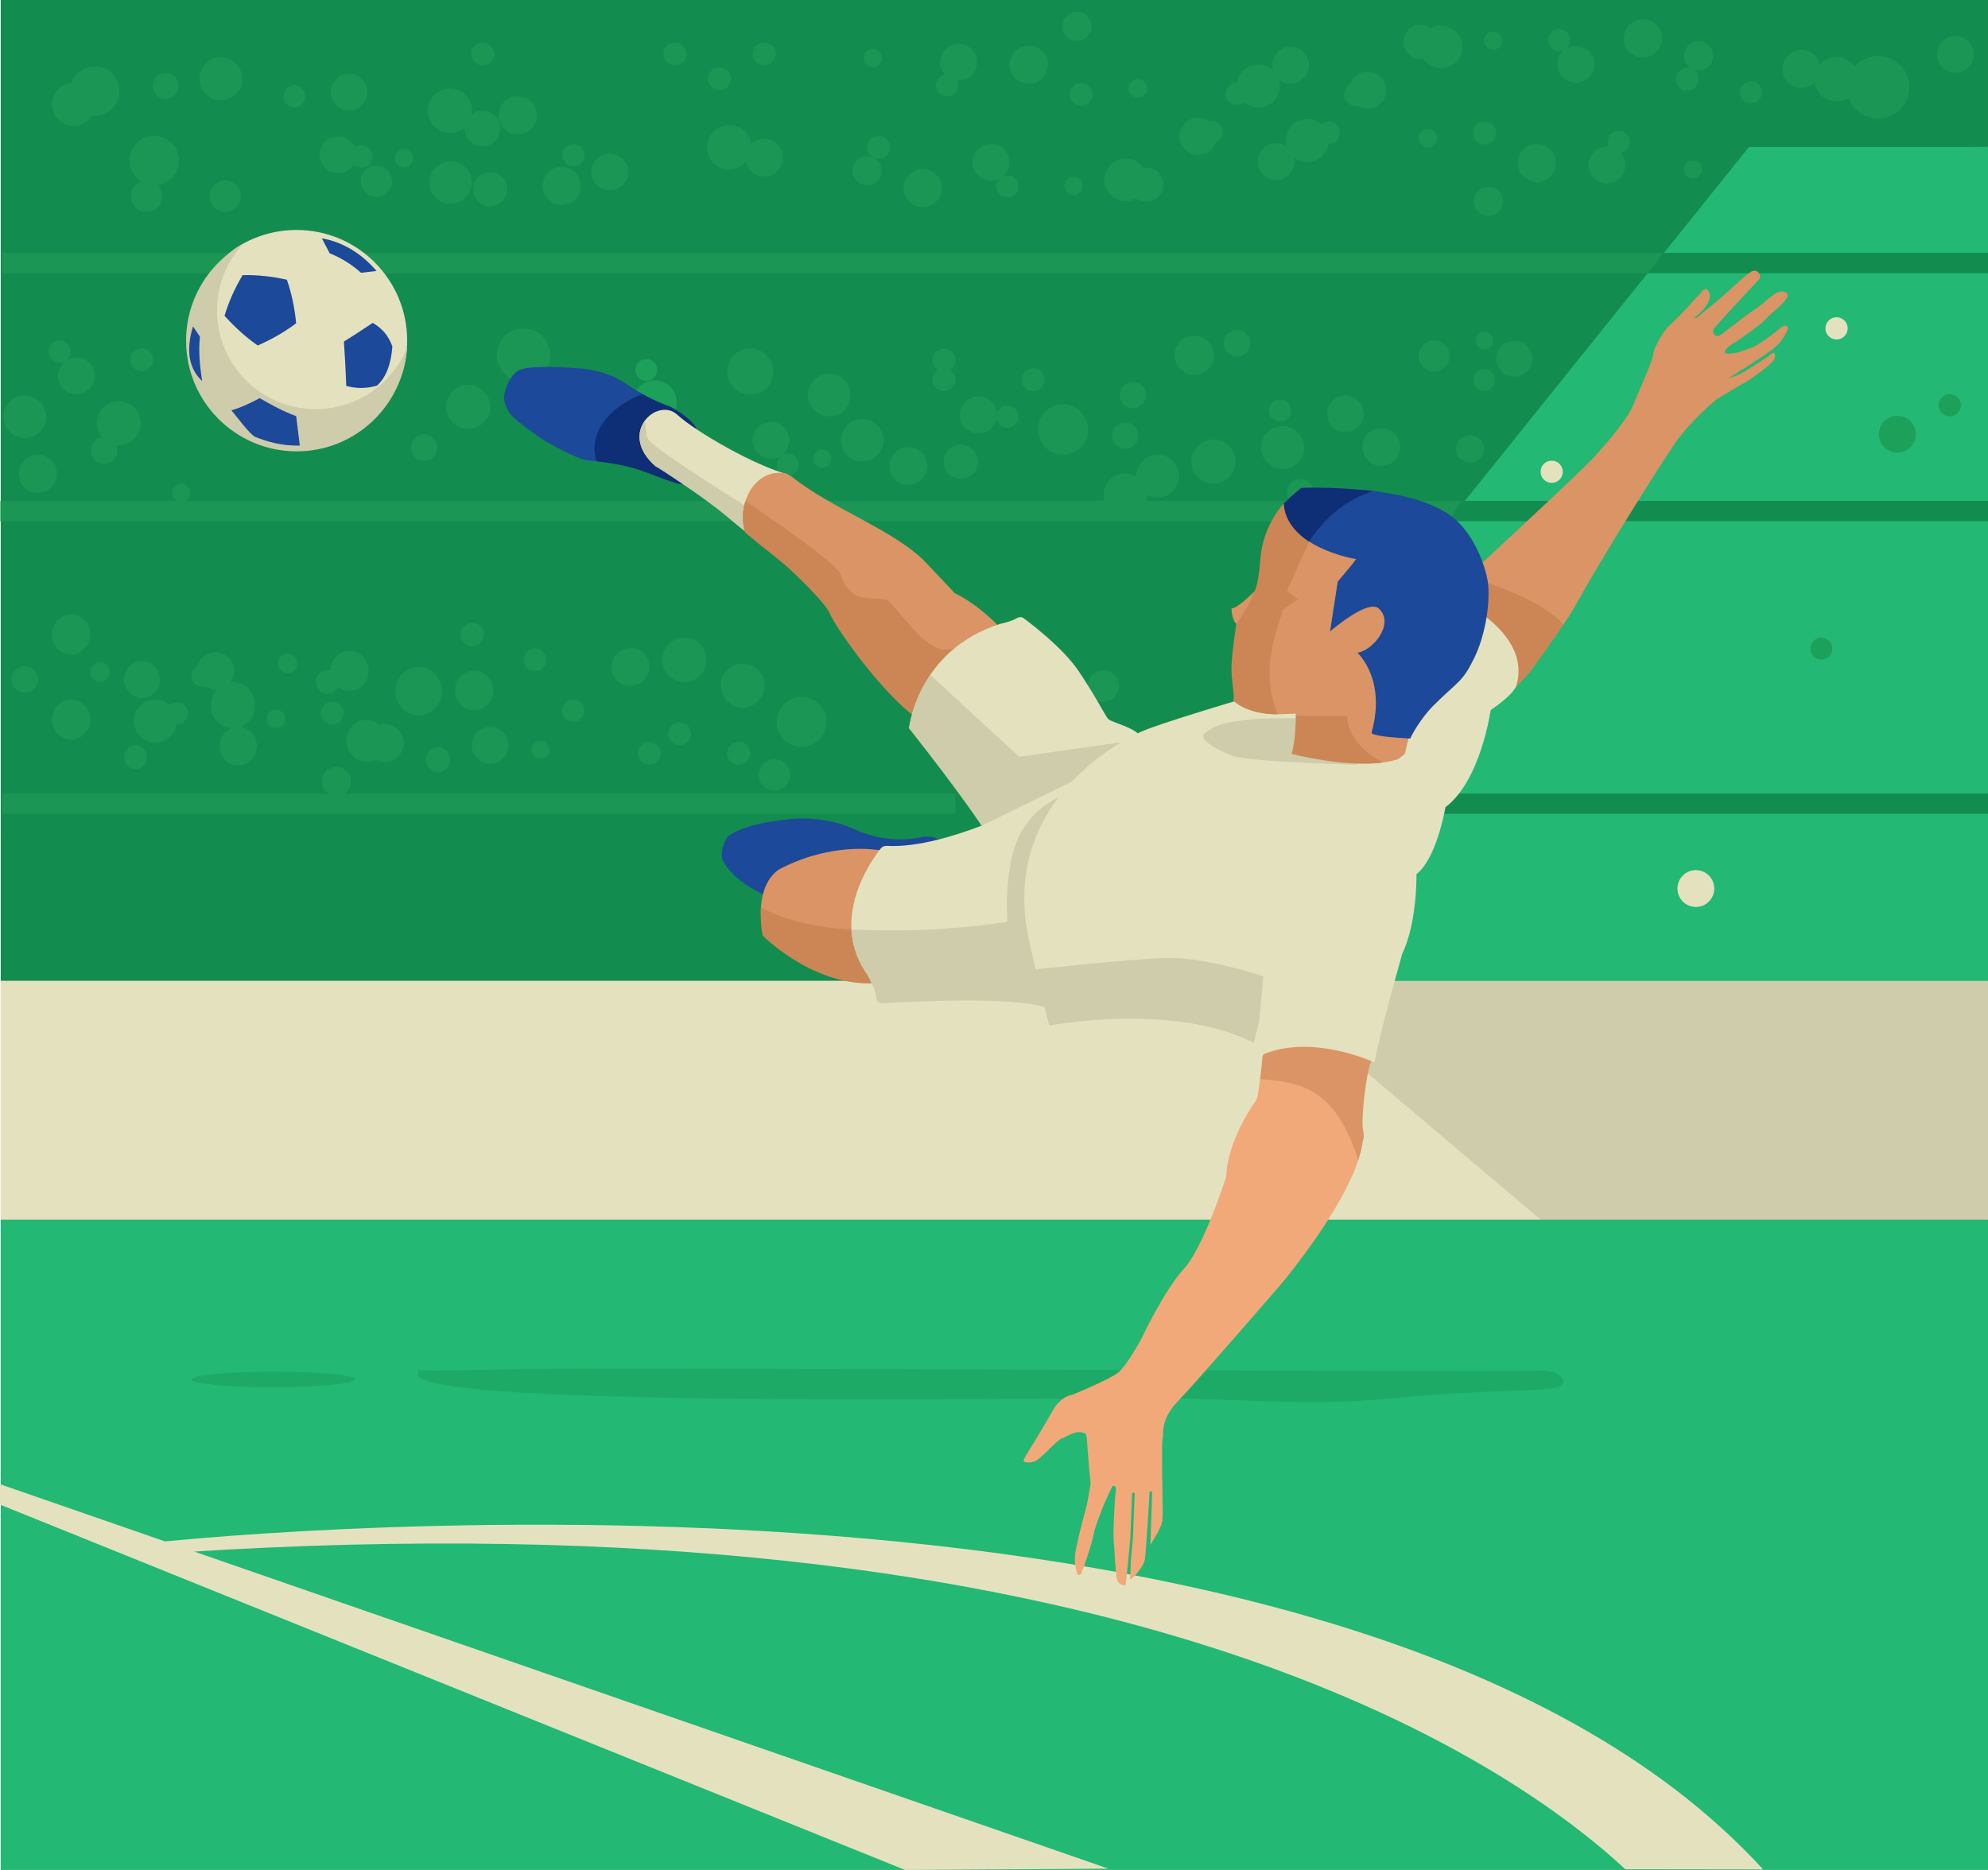 <?xml version="1.0" encoding="utf-8"?>
<!-- Generator: Adobe Illustrator 19.2.0, SVG Export Plug-In . SVG Version: 6.00 Build 0)  -->
<svg version="1.1" id="Layer_1" xmlns="http://www.w3.org/2000/svg" xmlns:xlink="http://www.w3.org/1999/xlink" x="0px" y="0px"
	 viewBox="0 0 1090.8 1026.2" style="enable-background:new 0 0 1090.8 1026.2;" xml:space="preserve">
<style type="text/css">
	.st0{fill:#23B874;}
	.st1{fill:#138C4F;}
	.st2{fill:#1DAA67;}
	.st3{fill:#1B9655;}
	.st4{fill:#CECCAA;}
	.st5{fill:#E4E2BE;}
	.st6{fill:#086635;}
	.st7{fill:#1CA05A;}
	.st8{fill:#1C4999;}
	.st9{fill:#0E2E76;}
	.st10{fill:#DA9465;}
	.st11{fill:#CC8656;}
	.st12{fill:#F2A979;}
</style>
<path class="st0" d="M1090.8,80.7L26.6,34L0.4,460.9C118.9,549.2,285.8,580.6,473,580.6c286.5,0,574-3.7,617.8-42.3V80.7z"/>
<path class="st1" d="M527.6,619l432-538.3h131.2V0H0.4v538.8c118.5,88.3,27.7,40.5,214.9,40.5C223.5,579.3,519.4,619,527.6,619z"/>
<rect x="790.3" y="274.9" class="st1" width="300.5" height="11.1"/>
<polygon class="st0" points="89.6,562.2 754.2,608.3 1090.8,669.3 1090.8,1026.2 0.4,1026.2 0.4,669.3 "/>
<path class="st2" d="M229.8,751.5c0,0-10.3,1.3,50.3,0s550.3,1.7,563.5,0.6c13.2-1.2,20.6,8.9,6.4,10.1c-14.2,1.3-42,0.9-87.1,5.2
	s-66.8,0.8-122,0c-55.1-0.8-405.5,5.9-411.8-12.8"/>
<rect x="747.5" y="435.5" class="st1" width="343.3" height="11.1"/>
<rect x="1.2" y="435.5" class="st3" width="523" height="11.1"/>
<polygon class="st3" points="0.2,286.1 794.8,286.1 801.7,274.9 0.2,274.9 "/>
<rect x="734.6" y="138.8" class="st1" width="356.2" height="11.1"/>
<rect x="0.4" y="538.3" class="st4" width="1090.4" height="131"/>
<path class="st5" d="M967.4,1025.9C736.5,773.1,83,846.7,83,846.7l16.3,5.2c514.9-33.4,728.3,114.3,792.5,173.9L967.4,1025.9
	L967.4,1025.9L967.4,1025.9z"/>
<polygon class="st5" points="0,814.5 608.2,1025.5 496.6,1026.2 0,825.7 "/>
<path class="st6" d="M700.8,618.9c0,0-12.3,1.1-16.1-3l16.9-10.5L700.8,618.9z"/>
<circle class="st3" cx="246.9" cy="60.8" r="12.2"/>
<circle class="st3" cx="583.3" cy="235.7" r="13.8"/>
<circle class="st3" cx="400.1" cy="80.8" r="12.2"/>
<circle class="st3" cx="635.2" cy="261.3" r="11.8"/>
<circle class="st3" cx="84.7" cy="88.1" r="13.6"/>
<circle class="st3" cx="52" cy="50" r="13.6"/>
<ellipse class="st3" cx="127.8" cy="387" rx="12.2" ry="12.7"/>
<ellipse class="st3" cx="77.9" cy="372.9" rx="9.8" ry="10.2"/>
<circle class="st3" cx="690.4" cy="47.2" r="11.8"/>
<circle class="st3" cx="419.3" cy="86.5" r="10.4"/>
<circle class="st3" cx="264.7" cy="70.5" r="9.8"/>
<circle class="st3" cx="308.2" cy="102" r="10.5"/>
<circle class="st3" cx="617.4" cy="239.1" r="7.2"/>
<circle class="st3" cx="621.6" cy="216.8" r="7.2"/>
<ellipse class="st3" cx="179.6" cy="374.3" rx="6.3" ry="6.6"/>
<circle class="st3" cx="419.3" cy="29.6" r="6.3"/>
<circle class="st3" cx="1036.5" cy="47.9" r="10.4"/>
<circle class="st3" cx="370.3" cy="29.6" r="6.3"/>
<circle class="st3" cx="498.4" cy="255.7" r="10.4"/>
<circle class="st3" cx="482" cy="80.8" r="6.3"/>
<polygon class="st5" points="0.4,538.3 0.4,669.3 845.3,669.3 690.4,538.3 "/>
<circle class="st3" cx="506.3" cy="103.2" r="10.5"/>
<circle class="st3" cx="264.8" cy="29.6" r="6.3"/>
<circle class="st3" cx="617.4" cy="271.7" r="11.9"/>
<circle class="st3" cx="394.8" cy="43.2" r="6.3"/>
<circle class="st3" cx="750.4" cy="49.5" r="10.2"/>
<circle class="st3" cx="757.9" cy="245.3" r="10.4"/>
<ellipse class="st3" cx="191.8" cy="368.2" rx="10.5" ry="11"/>
<circle class="st3" cx="786.9" cy="195.4" r="8.5"/>
<circle class="st3" cx="40.2" cy="57.3" r="11.8"/>
<circle class="st3" cx="123.6" cy="107.7" r="8.6"/>
<circle class="st3" cx="284.1" cy="63.3" r="10.5"/>
<circle class="st3" cx="80.4" cy="107.7" r="8.6"/>
<ellipse class="st3" cx="39" cy="394.9" rx="10.5" ry="11"/>
<circle class="st3" cx="13.6" cy="372.9" r="7.3"/>
<circle class="st3" cx="256.9" cy="223.3" r="12.1"/>
<ellipse class="st3" cx="74.4" cy="415.6" rx="6.3" ry="6.6"/>
<circle class="st3" cx="232.7" cy="245.6" r="7.3"/>
<circle class="st3" cx="1030.5" cy="47.9" r="17.2"/>
<circle class="st3" cx="206.5" cy="99.5" r="8.6"/>
<circle class="st3" cx="121.2" cy="43.2" r="11.8"/>
<circle class="st3" cx="678.6" cy="51.5" r="6.1"/>
<ellipse class="st3" cx="39" cy="348.2" rx="10.5" ry="11"/>
<circle class="st3" cx="90.9" cy="47.2" r="7.1"/>
<ellipse class="st3" cx="54.9" cy="368.8" rx="5.3" ry="5.5"/>
<ellipse class="st3" cx="157.8" cy="364.1" rx="5.3" ry="5.5"/>
<circle class="st3" cx="259.1" cy="348.2" r="6.5"/>
<circle class="st3" cx="424.9" cy="425.3" r="8.6"/>
<circle class="st3" cx="439.8" cy="396.2" r="13.7"/>
<circle class="st3" cx="960.7" cy="50.7" r="6.1"/>
<circle class="st3" cx="624.3" cy="48.5" r="5.1"/>
<circle class="st3" cx="475.8" cy="93.7" r="8"/>
<ellipse transform="matrix(0.997 -8.285419e-02 8.285419e-02 0.997 -6.047 51.495)" class="st3" cx="617.4" cy="98.6" rx="11.7" ry="11.7"/>
<ellipse transform="matrix(0.997 -8.285419e-02 8.285419e-02 0.997 -6.232 52.441)" class="st3" cx="628.7" cy="101.3" rx="9.4" ry="9.4"/>
<ellipse transform="matrix(0.997 -8.285419e-02 8.285419e-02 0.997 -13.269 56.867)" class="st3" cx="678.5" cy="188.3" rx="7.3" ry="7.3"/>
<ellipse transform="matrix(0.997 -8.285419e-02 8.285419e-02 0.997 -13.896 54.942)" class="st3" cx="655" cy="194.9" rx="10.8" ry="10.8"/>
<ellipse transform="matrix(0.997 -8.285419e-02 8.285419e-02 0.997 -4.934 58.297)" class="st3" cx="699.9" cy="88.6" rx="10.1" ry="10.1"/>
<ellipse transform="matrix(0.997 -8.285419e-02 8.285419e-02 0.997 -14.468 68.17)" class="st3" cx="814.1" cy="208.4" rx="6" ry="6"/>
<ellipse transform="matrix(0.997 -8.285419e-02 8.285419e-02 0.997 -5.505 45.339)" class="st3" cx="543.5" cy="89" rx="10.1" ry="10.1"/>
<ellipse transform="matrix(0.997 -8.285419e-02 8.285419e-02 0.997 -3.713 55.316)" class="st3" cx="664.6" cy="72.4" rx="6.1" ry="6.1"/>
<ellipse transform="matrix(0.997 -8.285419e-02 8.285419e-02 0.997 -6.577 46.139)" class="st3" cx="552.6" cy="102.3" rx="6.1" ry="6.1"/>
<ellipse transform="matrix(0.997 -8.285419e-02 8.285419e-02 0.997 -13.451 69.49)" class="st3" cx="830.5" cy="196.8" rx="9.9" ry="9.9"/>
<ellipse transform="matrix(0.997 -8.285419e-02 8.285419e-02 0.997 -12.678 68.096)" class="st3" cx="814.1" cy="186.8" rx="4.9" ry="4.9"/>
<ellipse transform="matrix(0.997 -8.285419e-02 8.285419e-02 0.997 -6.427 49.137)" class="st3" cx="588.8" cy="102" rx="5" ry="5"/>
<ellipse transform="matrix(0.493 -0.87 0.87 0.493 38.121 265.861)" class="st3" cx="247.2" cy="100.2" rx="11.7" ry="11.7"/>
<ellipse transform="matrix(0.493 -0.87 0.87 0.493 45.926 286.594)" class="st3" cx="268.9" cy="103.9" rx="9.4" ry="9.4"/>
<ellipse transform="matrix(0.493 -0.87 0.87 0.493 25.809 216.12)" class="st3" cx="198.4" cy="85.9" rx="6.1" ry="6.1"/>
<ellipse transform="matrix(0.493 -0.87 0.87 0.493 20.049 204.41)" class="st3" cx="185.5" cy="85" rx="10.1" ry="10.1"/>
<ellipse transform="matrix(0.493 -0.87 0.87 0.493 87.457 338.95)" class="st3" cx="334.6" cy="94.4" rx="10.1" ry="10.1"/>
<ellipse transform="matrix(0.493 -0.87 0.87 0.493 -29.876 384.111)" class="st7" cx="314.7" cy="217.7" rx="7.3" ry="7.3"/>
<ellipse transform="matrix(0.493 -0.87 0.87 0.493 53.089 192.291)" class="st3" cx="191.6" cy="50.6" rx="10.1" ry="10.1"/>
<ellipse transform="matrix(0.493 -0.87 0.87 0.493 85.328 316.834)" class="st3" cx="314.6" cy="85.2" rx="6.1" ry="6.1"/>
<ellipse transform="matrix(0.493 -0.87 0.87 0.493 35.936 167.284)" class="st3" cx="161.5" cy="52.8" rx="6.1" ry="6.1"/>
<ellipse transform="matrix(0.493 -0.87 0.87 0.493 -10.08 424.588)" class="st7" cx="359.4" cy="220.9" rx="12.1" ry="12.1"/>
<ellipse transform="matrix(0.493 -0.87 0.87 0.493 3.056 411.477)" class="st7" cx="354.7" cy="203.1" rx="6" ry="6"/>
<ellipse transform="matrix(0.493 -0.87 0.87 0.493 36.725 236.932)" class="st3" cx="221.7" cy="86.9" rx="5" ry="5"/>
<ellipse transform="matrix(0.974 -0.226 0.226 0.974 3.721 135.64)" class="st3" cx="593.2" cy="51.6" rx="6.3" ry="6.3"/>
<ellipse transform="matrix(0.974 -0.226 0.226 0.974 6.668 128.721)" class="st3" cx="564.5" cy="35.3" rx="10.5" ry="10.5"/>
<ellipse transform="matrix(0.974 -0.226 0.226 0.974 12.127 134.15)" class="st3" cx="590.9" cy="14.2" rx="8" ry="8"/>
<ellipse transform="matrix(0.952 -0.306 0.306 0.952 14.86 162.748)" class="st3" cx="526" cy="34" rx="10.1" ry="10.1"/>
<ellipse transform="matrix(0.952 -0.306 0.306 0.952 10.672 161.399)" class="st3" cx="519.6" cy="46.7" rx="6.1" ry="6.1"/>
<ellipse transform="matrix(0.952 -0.306 0.306 0.952 13.307 148.215)" class="st3" cx="478.9" cy="31.7" rx="5" ry="5"/>
<circle class="st3" cx="287.3" cy="194.9" r="14.7"/>
<circle class="st3" cx="455" cy="216.8" r="11.7"/>
<circle class="st3" cx="806.6" cy="246.3" r="7.6"/>
<circle class="st3" cx="411.7" cy="203.9" r="12.7"/>
<ellipse transform="matrix(0.493 -0.87 0.87 0.493 -120.795 545.304)" class="st3" cx="407.6" cy="376.3" rx="12.1" ry="12.1"/>
<ellipse transform="matrix(0.493 -0.87 0.87 0.493 117.064 707.719)" class="st3" cx="665.9" cy="253.4" rx="12.1" ry="12.1"/>
<ellipse transform="matrix(0.493 -0.87 0.87 0.493 126.546 757.728)" class="st3" cx="713.6" cy="270.3" rx="7.3" ry="7.3"/>
<path class="st3" d="M220.9,388.9c-5.1-5.1-5.2-13.5-0.4-18.8c4.9-5.3,13-5.5,18-0.4c5.1,5.1,5.2,13.5,0.4,18.8
	C234.1,393.8,226,394,220.9,388.9z"/>
<path class="st3" d="M123.7,417.1c-4.1-4.1-4.2-10.8-0.3-15s10.4-4.4,14.4-0.3c4.1,4.1,4.2,10.8,0.3,15
	C134.2,421,127.8,421.2,123.7,417.1z"/>
<path class="st3" d="M235.7,421.9c-2.6-2.6-2.7-7-0.2-9.8s6.7-2.8,9.4-0.2s2.7,7,0.2,9.8S238.4,424.5,235.7,421.9z"/>
<path class="st3" d="M193.4,414.8c-4.4-4.4-4.5-11.6-0.3-16.2s11.2-4.7,15.5-0.3c4.4,4.4,4.5,11.6,0.3,16.2S197.8,419.2,193.4,414.8
	z"/>
<path class="st3" d="M270.3,375.8c1.7,5.8-1.5,11.9-7.1,13.6s-11.4-1.6-13.1-7.4c-1.7-5.8,1.5-11.9,7.1-13.6
	C262.8,366.7,268.7,370,270.3,375.8z"/>
<ellipse transform="matrix(0.958 -0.285 0.285 0.958 -63.586 28.299)" class="st3" cx="65.3" cy="232.3" rx="12.1" ry="12.1"/>
<ellipse transform="matrix(0.958 -0.285 0.285 0.958 -68.202 26.606)" class="st3" cx="57.2" cy="247.3" rx="7.3" ry="7.3"/>
<circle class="st3" cx="1007.7" cy="43.5" r="12.2"/>
<circle class="st3" cx="717.3" cy="77.1" r="11.8"/>
<circle class="st3" cx="988.4" cy="37.8" r="10.4"/>
<circle class="st3" cx="517.9" cy="208.4" r="6.3"/>
<circle class="st3" cx="566.9" cy="208.4" r="6.3"/>
<circle class="st3" cx="925.8" cy="43.5" r="6.3"/>
<circle class="st3" cx="901.5" cy="21.1" r="10.5"/>
<circle class="st3" cx="517.9" cy="197.7" r="6.3"/>
<circle class="st3" cx="657.4" cy="74.8" r="10.2"/>
<circle class="st3" cx="729.2" cy="72.8" r="6.1"/>
<circle class="st3" cx="783.5" cy="75.9" r="5.1"/>
<circle class="st3" cx="932" cy="30.7" r="8"/>
<ellipse transform="matrix(0.997 -8.285419e-02 8.285419e-02 0.997 0.588 65.579)" class="st3" cx="790.4" cy="25.7" rx="11.7" ry="11.7"/>
<ellipse transform="matrix(0.997 -8.285419e-02 8.285419e-02 0.997 0.773 64.633)" class="st3" cx="779.1" cy="23" rx="9.4" ry="9.4"/>
<ellipse transform="matrix(0.997 -8.285419e-02 8.285419e-02 0.997 -0.524 58.777)" class="st3" cx="707.9" cy="35.7" rx="10.1" ry="10.1"/>
<ellipse transform="matrix(0.997 -8.285419e-02 8.285419e-02 0.997 4.680201e-02 71.735)" class="st3" cx="864.3" cy="35.3" rx="10.1" ry="10.1"/>
<ellipse transform="matrix(0.997 -8.285419e-02 8.285419e-02 0.997 -1.745 61.758)" class="st3" cx="743.2" cy="51.9" rx="6.1" ry="6.1"/>
<ellipse transform="matrix(0.997 -8.285419e-02 8.285419e-02 0.997 1.117 70.927)" class="st3" cx="855.1" cy="22" rx="6.1" ry="6.1"/>
<ellipse transform="matrix(0.997 -8.285419e-02 8.285419e-02 0.997 0.968 67.928)" class="st3" cx="818.9" cy="22.3" rx="5" ry="5"/>
<ellipse transform="matrix(0.493 -0.87 0.87 0.493 517.749 948.65)" class="st3" cx="1073.1" cy="30" rx="10.1" ry="10.1"/>
<ellipse transform="matrix(0.974 -0.226 0.226 0.974 4.695 186.311)" class="st3" cx="814.6" cy="72.7" rx="6.3" ry="6.3"/>
<ellipse transform="matrix(0.974 -0.226 0.226 0.974 1.726 193.238)" class="st3" cx="843.3" cy="89.1" rx="10.5" ry="10.5"/>
<ellipse transform="matrix(0.974 -0.226 0.226 0.974 -3.719 187.781)" class="st3" cx="816.8" cy="110.1" rx="8" ry="8"/>
<ellipse transform="matrix(0.952 -0.306 0.306 0.952 14.712 274.41)" class="st3" cx="881.7" cy="90.3" rx="10.1" ry="10.1"/>
<ellipse transform="matrix(0.952 -0.306 0.306 0.952 18.913 275.786)" class="st3" cx="888.2" cy="77.6" rx="6.1" ry="6.1"/>
<ellipse transform="matrix(0.952 -0.306 0.306 0.952 16.251 288.984)" class="st3" cx="928.9" cy="92.7" rx="5" ry="5"/>
<circle class="st3" cx="375.5" cy="362.1" r="12.2"/>
<circle class="st3" cx="85.2" cy="395.7" r="11.8"/>
<circle class="st3" cx="345.9" cy="366" r="10.4"/>
<circle class="st3" cx="356.3" cy="413.4" r="6.3"/>
<circle class="st3" cx="405.3" cy="413.4" r="6.3"/>
<circle class="st3" cx="293.6" cy="362.1" r="6.3"/>
<circle class="st3" cx="372.9" cy="402.6" r="6.3"/>
<circle class="st3" cx="97" cy="391.5" r="6.1"/>
<circle class="st3" cx="151.4" cy="394.5" r="5.1"/>
<ellipse transform="matrix(0.997 -8.285419e-02 8.285419e-02 0.997 -30.325 10.48)" class="st3" cx="111.1" cy="370.6" rx="6.1" ry="6.1"/>
<ellipse transform="matrix(0.974 -0.226 0.226 0.974 -83.856 51.455)" class="st3" cx="182.4" cy="391.3" rx="6.3" ry="6.3"/>
<ellipse transform="matrix(0.974 -0.226 0.226 0.974 -86.817 58.403)" class="st3" cx="211.2" cy="407.7" rx="10.5" ry="10.5"/>
<ellipse transform="matrix(0.974 -0.226 0.226 0.974 -92.284 52.953)" class="st3" cx="184.7" cy="428.8" rx="8" ry="8"/>
<ellipse transform="matrix(0.952 -0.306 0.306 0.952 -112.315 102.046)" class="st3" cx="269" cy="408.9" rx="10.1" ry="10.1"/>
<ellipse transform="matrix(0.952 -0.306 0.306 0.952 -104.307 115.099)" class="st3" cx="314.6" cy="389.9" rx="6.1" ry="6.1"/>
<ellipse transform="matrix(0.952 -0.306 0.306 0.952 -111.713 110.679)" class="st3" cx="296.8" cy="411.3" rx="5" ry="5"/>
<circle class="st3" cx="118.3" cy="368.2" r="10.2"/>
<ellipse transform="matrix(3.040777e-03 -1 1 3.040777e-03 456.009 948.582)" class="st3" cx="703.7" cy="245.6" rx="11.8" ry="11.8"/>
<ellipse transform="matrix(3.040777e-03 -1 1 3.040777e-03 307.627 763.974)" class="st3" cx="537" cy="227.7" rx="10.2" ry="10.2"/>
<ellipse transform="matrix(3.040777e-03 -1 1 3.040777e-03 474.869 926.933)" class="st3" cx="702.3" cy="225.3" rx="6.1" ry="6.1"/>
<ellipse transform="matrix(3.040777e-03 -1 1 3.040777e-03 128.863 640.757)" class="st7" cx="385.8" cy="255.8" rx="10.5" ry="10.5"/>
<ellipse transform="matrix(0.997 -7.982735e-02 7.982735e-02 0.997 -17.777 38.529)" class="st3" cx="473" cy="241.6" rx="11.7" ry="11.7"/>
<ellipse transform="matrix(0.997 -7.982735e-02 7.982735e-02 0.997 -18.546 42.885)" class="st3" cx="527.1" cy="253.4" rx="9.4" ry="9.4"/>
<ellipse transform="matrix(0.997 -7.982735e-02 7.982735e-02 0.997 -15.765 59.644)" class="st3" cx="738.1" cy="227" rx="10.1" ry="10.1"/>
<ellipse transform="matrix(0.997 -7.982735e-02 7.982735e-02 0.997 -17.936 34.538)" class="st3" cx="423" cy="241.6" rx="10.1" ry="10.1"/>
<ellipse transform="matrix(0.997 -7.982735e-02 7.982735e-02 0.997 -16.485 44.842)" class="st3" cx="552.6" cy="228.6" rx="6.1" ry="6.1"/>
<ellipse transform="matrix(0.997 -7.982735e-02 7.982735e-02 0.997 -18.968 35.315)" class="st3" cx="432.2" cy="254.9" rx="6.1" ry="6.1"/>
<ellipse transform="matrix(0.997 -7.982735e-02 7.982735e-02 0.997 -18.653 36.813)" class="st3" cx="451.1" cy="251.7" rx="5" ry="5"/>
<ellipse transform="matrix(0.997 -8.285419e-02 8.285419e-02 0.997 -18.895 1.913)" class="st3" cx="13.6" cy="228.6" rx="11.7" ry="11.7"/>
<ellipse transform="matrix(0.997 -8.285419e-02 8.285419e-02 0.997 -16.941 4.181)" class="st3" cx="41.9" cy="206.2" rx="10.1" ry="10.1"/>
<ellipse transform="matrix(0.997 -8.285419e-02 8.285419e-02 0.997 -15.871 3.372)" class="st3" cx="32.7" cy="192.9" rx="6.1" ry="6.1"/>
<ellipse transform="matrix(0.997 -8.285419e-02 8.285419e-02 0.997 -22.055 9.157)" class="st3" cx="99.3" cy="270.3" rx="5" ry="5"/>
<ellipse transform="matrix(0.974 -0.226 0.226 0.974 -42.669 22.76)" class="st3" cx="77.9" cy="197.4" rx="6.3" ry="6.3"/>
<ellipse transform="matrix(0.974 -0.226 0.226 0.974 -58.322 11.485)" class="st3" cx="20.9" cy="260" rx="10.5" ry="10.5"/>
<circle class="st3" cx="605.5" cy="376.5" r="8.6"/>
<ellipse transform="matrix(0.997 -8.285419e-02 8.285419e-02 0.997 -26.046 83.99)" class="st7" cx="998.9" cy="355.8" rx="6" ry="6"/>
<ellipse transform="matrix(0.997 -8.285419e-02 8.285419e-02 0.997 -16.158 87.04)" class="st7" cx="1040.6" cy="238.2" rx="10.1" ry="10.1"/>
<circle class="st7" cx="1069.8" cy="222.4" r="6.1"/>
<circle class="st5" cx="1007.7" cy="180.2" r="6.1"/>
<ellipse transform="matrix(0.997 -8.285419e-02 8.285419e-02 0.997 -37.187 78.742)" class="st5" cx="930.1" cy="487.4" rx="10.1" ry="10.1"/>
<circle class="st5" cx="851.4" cy="258.9" r="6.1"/>
<polygon class="st3" points="1.2,150 904,150 912.7,138.8 1.2,138.8 "/>
<path class="st8" d="M373.1,257.8c-1.2,1.4-15-6.2-23.7-9c-6.3-2-14.4,5.3-20.7,4.5c-2.7-0.3-5-0.6-6.6-0.7
	c-5.1-0.4-22.8-10.4-22.8-10.4s-16-10.7-19.4-15.1c-3.4-4.5-3.4-9.4-3.4-9.4s1.5-10.2,7.5-14.1s32.4-1.5,32.4-1.5s15.3,0.2,27.1,8.5
	c2.9,2.1,5.9,3.9,8.7,5.4c8.4,4.7,7.2,12.5,7.2,12.5s12.1,11.8,13.5,19.2"/>
<path class="st9" d="M367.4,223c0,0-6.6-2.2-14.8-6.7c-15.8,6-26.4,17.1-26.4,29.9c0,2.4,0.4,4.7,1.1,6.9c6.3,0.8,15.5,2.2,22.3,4.4
	c8.7,2.8,23.6,9.4,24.8,8l8.6-28C381.6,230.1,367.4,223,367.4,223z"/>
<path class="st5" d="M432.1,260.3c-18.1-4.9-49.8-23-60.6-32.8c-10.9-9.8-32.8,10-11.9,28.3c0,0,26.3,12.9,40.4,24.7
	s5.1,8,10.7,12.7"/>
<path class="st4" d="M356,241.6c-1.4-1.5-1.4-4.9-2.1-10.8c-4.5,6-4.9,15.7,5.7,25c0,0,24.7,15.5,38.8,27.3s6.7,5.4,12.3,10.1
	l6.7-10.3C401.7,273,362.3,248.5,356,241.6z"/>
<path class="st8" d="M420.6,491.7c0,0-18.9-7.8-24.3-20.3c0,0-1.6-5.4,3-12.2c0,0,6.3-6.6,30.6-9.2c0,0,19.3-3.9,39.2,5.2
	c19.8,9.1,37.4,4,37.4,4s6.3-0.4,8.5,1.5"/>
<path class="st10" d="M523.8,325.5c0,0-4.8-5.3-15.6-16.6c-16.9-17.8-52.1-29.8-73.7-47.3c-0.7-0.6-4.1-2.1-5.1-2.1
	c-18-1.2-25.1,20.7-20.3,32.8c9.8,8.1,17.5,9,21.7,12.6c5.5,4.7,25.5,24,27.9,30.1c2.3,6.1,25.5,39,45.1,54.8l43.8-46.5
	C547.7,343.3,536.6,331.6,523.8,325.5z"/>
<path class="st11" d="M515,355.8c-9.7-3.7-13.6-10.9-27-25.5c-4.7-5.2-20.3,4.5-26.6-14.8C459.1,308.3,409,275,409,275
	c-1.9,5.9-1.9,12.5,0,17.4c9.8,8.1,16.9,13.5,21.1,17.1c5.5,4.7,23,21.4,25.4,27.5c2.3,6.1,25.2,39.3,44.8,55.1l42.9-44.1
	C531.8,353,521.8,358.4,515,355.8z"/>
<path class="st5" d="M584.6,531c0,0-52.5-99.8-85.8-131.4c0,0,4.5-42.7,49.9-57.2c0,0,6-1.2,9.5-3.3c1.1-0.6,2.5-0.6,3.5,0.2
	c5.5,4.1,21.7,16.6,30,28.8c10.1,14.9,14.9,25.3,16.6,26.7c1.7,1.4,12.7,4.4,15.9,7.6"/>
<path class="st10" d="M937.2,166.3c1.8-4.1,0.7-6.7-0.5-7.4c-0.8-0.5-1.7-0.3-2.4,0.5c-3.5,4-14.1,15.7-17.6,18.5
	c-3.4,2.7-9.3,12.7-9.5,16c-0.1,2.9-4.3,12.5-8.3,21.8c-1,2.3-2,4.6-2.8,6.7c-4.2,9.9-20.4,27.2-21.1,28c-4.7,6-77.3,72.9-87.1,81.9
	c6.3,1.5,32.7,8.1,37.8,16.9c7.1,12.1,1,12.9,0,17.8c7.8-7.9,7.5-5.4,13.8-14.2c1.1-1.6-1-4.4,0.6-6.6c3.2-4.4,15,0.7,17.8-3.5
	c3.6-5.4,6.7-10.5,9.1-14.9c10.6-19.5,44.7-74.1,52.6-85.3c7.6-10.8,20.7-22.3,23-23.8c2.9-1.8,12-7.4,14.3-8.4
	c2-1,13.1-8.9,15.3-11.4c3.7-4.3,0.9-5.5,0.5-5.2c-3.1,2.5-17.1,11.5-19.6,12.3l-5,1.7c0,0,20.2-12.3,26.2-17.4
	c3.2-2.7,6.1-7.8,6.6-9.5c0.2-0.6,0.1-1.2-0.3-1.6c-0.4-0.4-1.1-0.6-1.6-0.5c-0.7,0.2-3,1.9-5.4,4c-1.7,1.5-8,5.8-10.2,7
	c-2.3,1.2-9.2,3.7-10.7,3.9c-0.1,0-0.3,0-0.5,0.1c-3.2,0.5-5.3,0.7-5.7-0.3c-0.7-1.6,3.9-4.7,6.8-6.4c0.4-0.2,12.6-8.5,15.9-12.2
	c2.1-2.4,5.9-5.3,8.3-7.8c3.9-3.9,3.5-4.7,3.1-5.9c-0.2-0.7-2.7-1.9-5.6-0.5c-0.7,0.2-4.7,3.2-6.9,5.2c-1.3,1.2-4.3,3.4-8.7,6.4
	c-1.2,0.8-3.5,2.6-5.6,4.2c-1.1,0.9-2.2,1.7-3,2.3s-2,1.5-3.2,2.4c-2.4,1.9-3.6,2.7-3.8,2.9c-1,0.6-2.3,0.5-3.1-0.3
	c-0.7-0.6-1.1-1.9-0.2-3.4c0.9-1.6,22.3-24.4,24.7-27c0.9-1.2,0.4-3-0.6-4c-1.2-1.1-2.8-1-4.5,0.3l-0.8,0.6c-0.9,0.7-2,1.5-3.6,2.9
	c-1.3,1.1-10.5,9.8-17.5,15.4c0,0-7.6,6.1-7.6,6.2c0,0-0.9-0.6-0.5-0.8C934.9,170.7,936.7,166.7,937.2,166.3z"/>
<path class="st10" d="M484.8,466.7c0,0-5.7-0.5-6.5-0.6c-5.1-0.5-25.9-1.6-49.1,10.1c0,0-10.5,3.8-11.7,21.9
	c-0.3,4.2,1.3,9.1,2.2,15c0,0,27.7,24.9,61.1,24.3"/>
<path class="st11" d="M474.6,510.3c-22.5,0-42.8-4.7-57.1-12.2c-0.3,4.2-0.1,9.3,0.9,15.2c0,0,26.3,27,59.7,26.4l2.7-29.5
	C478.8,510.2,476.7,510.3,474.6,510.3z"/>
<path class="st5" d="M574.4,438c0,0-28.2,12.1-35.8,15.1c-13.3,5.1-34.8,12.1-52.1,11.1c-1.3-0.1-2.5,0.5-3.3,1.5
	c-5.8,7.3-27.2,38-8.7,67c0,0,5.8,8.2,6.4,15.2c0.1,1.6,1.5,2.8,3.1,2.7c14.7-0.9,74.5-4,90.4,2.6"/>
<path class="st4" d="M559.2,415.3l-48.7-44.9c-10.2,14.9-11.7,29.3-11.7,29.3c29.7,37.7,39.8,53.5,39.8,53.5L638.9,404L559.2,415.3z
	"/>
<path class="st12" d="M628.2,855.6c0.7-4.8,2.6-36.7,2.6-37.1l1.4,0.1l-1,29.1c2.2-3.3,6.2-9.9,6.5-12.9c0.4-3.3,0.2-13.1,0.1-18.3
	c0-1.4-0.1-2.5-0.1-3c0-0.4,0-1.2,0-2.5c-0.2-14.6-0.1-21,0.3-22.1c0.1-0.2,0.1-0.9,0.1-1.5c0.1-3.3,0.2-10.1,8.1-18.3
	c9.6-9.9,55.4-62.8,57.4-65.2c3.7-4.5,32.6-39.7,41.7-67.3c1.2-3.7-1.4-9-1-12.4v-1.2l0.6-2c0,0,1-1.1,0-5.8c-1-4.9-8.2-32-5.3-37.3
	l-13.5-42.2L706,582.1c-0.1,1.2-13.9,4.4-14.6,10.1c-0.6,4.9-1.3,9.5-1.8,11l-0.1,0.2c-0.2,0.2-16,21.7-16.7,42.2v0.2
	c-0.5,1.6-12.6,39-23.2,50.5c-10.5,11.3-23.2,38-23.3,38.3c-0.3,0.6-8.1,14.9-12.7,18.6c-4.5,3.7-24.8,12.1-25.7,12.4h-0.2
	c-0.1,0-5.8,0.8-10.2,8.7c-2.9,5.2-7.1,12.3-12.5,21l-0.7,1.2c-0.8,1.3-3,4.8-2.6,5.4c0.6,0.7,3.6,1.2,6.6-0.2
	c1.5-0.7,4.3-3.5,7.1-6.1c3.2-3.2,6-5.9,7.6-6.4c0.7-0.2,1.5-0.6,2.4-1.1c2.6-1.3,5.9-3,9.4-1.7c0.1,0,0.3,0,0.4,0.1
	c0.6,0.3,1.1,1.1,1.3,5.1c0.2,5.1,1.9,22.5,1.9,22.7v0.1v0.1c-0.1,0.3-1.4,8.4-2.1,11.5c-0.2,0.9-0.7,2.8-1.4,5.3
	c-1.7,6.5-4.5,17.3-5,21.7c-0.6,5.1,0.9,10,1.3,11.2c0.3,0.1,0.8,0.2,1.2,0.1c0.4-0.1,0.6-0.4,0.9-0.9c1-2.2,5.9-16.2,6.9-21.9
	s8.5-23.3,10.2-25.8l0.1-0.2l0.2-0.1c0.3-0.1,0.6-0.1,1,0.2c0.6,0.5,0.8,1.6,0.4,3.7c-0.5,3.6-1.5,22.2-1,26.7
	c0.2,1.5,0.3,3.9,0.5,6.7c0.3,5.6,0.8,13.9,1.7,15.2c1,1.6,3.5,2.3,4.2,2.2c0.5-2,1.9-16.8,2.7-26l1-24.9l1.4,0.1l-1,25
	c-0.4,4.7-0.8,8.8-1.1,12.3l-0.4,10.3C622.1,865.6,627.5,860,628.2,855.6z"/>
<path class="st10" d="M745.3,636.6c1.2-3.7,2.1-7.3,2.5-10.6v-0.1l0.1-0.1c0,0,0.9-1.7-0.1-6.4c-1-4.9,1.8-31.9,4.7-37.2l-26.4-46.4
	l-33.3,43.6c-0.1,1.2-0.7,7.1-1.4,12.8C711.9,593.9,732.2,595.6,745.3,636.6z"/>
<path class="st4" d="M587,435.3c0,0-25.3,5.8-31.8,35.1c-6.5,29.3-1,64.1,10.7,76.4s17.8,6.4,17.8,6.4L587,435.3z"/>
<path class="st4" d="M489.4,510.6c-7.5,0-14.9-0.2-22.2-0.6c0.4,7.4,2.5,15.1,7.3,22.7c0,0,5.8,8.2,6.4,15.2
	c0.1,1.6,1.5,2.8,3.1,2.7c14.7-0.9,74.5-4,90.4,2.6v-51.5C549.2,507.4,520.3,510.6,489.4,510.6z"/>
<path class="st11" d="M805.2,316.4c-8.4,7.7-14.9,13.7-17.3,16c6.3,1.5,32.7,8.1,37.8,16.9c7.1,12.1,5.9,24,4.9,28.9
	c7.8-7.9,7.9-7.9,14.2-16.7c1.1-1.6,2.4-3.4,4-5.6c3.2-4.4,6.3-8.9,9.1-13.2C847.4,330.6,821.7,321.3,805.2,316.4z"/>
<path class="st5" d="M817.9,389.7c0,0-5.3,38.5-24.8,53.3c0,0-4.7,28.1-15.9,36.7c0,0,0.5,26.5-7.8,43.7c0,0-13,45.8-15.2,59.7
	c0,0-40.7-19.4-69.5,0l5-16.4c-12,0.6-47.6-7.5-47.6-7.5c-32.6-10.1-64.9,1.4-64.9,1.4c-7.3-17-13.5-49.3-13.5-49.3
	c-13.9-78,62.8-109.9,62.8-109.9c9.3-4.2,51-16.6,51-16.6l112.1-60.7c0,0,52,19.3,42.4,52.1C830.3,381.5,817.9,389.7,817.9,389.7z"
	/>
<path class="st5" d="M162.7,126.2c33.5,0,60.7,27.2,60.7,60.7c0,2-0.1,4-0.3,6c-3,30.7-27.1,45.4-58.6,45.4
	c-33.5,0-55.1-16.4-55.1-49.9c0-21.9,4.2-42.6,21.6-53.3C140.2,129.5,151.1,126.2,162.7,126.2z"/>
<path class="st4" d="M744.1,419.7c0,0-58.9-1.5-68-5c-9.2-3.5-18.9-9.2-15.1-12.3c7.5-6.2,17-6.4,23-7.3c13.6-2.1,55.1,0,55.1,0
	S759,410.9,744.1,419.7z"/>
<path class="st10" d="M711,392.7c0,0,3.2,12.6,0.8,19c0,0,34.6,11.9,55.4,4.9l3.7-2.9c2.5-13,9.4-31.2,9.4-31.2
	c14.9-14.6-14.7-30.1-8-43.8c6.4-13,17-15.7,15.5-26.1c-1.2-7.6,5.9-4.3-6.4-14c-20.1-15.8-50.3-27.6-67.8-27.2c0,0-3.8,3.5-7.3,7
	c0,0-11.9,10-13.3,28.3c-1.4,18.4-5.3,18.4-5.3,18.4s-8,8.3-12,8.9c0,0,0.2,6.4,2.7,8.4c0,0-0.8,17.9-0.6,25.8s1.9,14.3,1,16.8
	c0,0,6.6,8,25.7,6.9c0,0,3.1-0.1,6.4-0.3L711,392.7z"/>
<g>
	<path class="st11" d="M703.8,334.7l8.1-5.7l-5.7-4.9l18.3-40.6c-11.6-5.4-2-16-10.4-15.8c0,0-6,4.9-9.5,8.4c0,0-11.6,11.9-13,30.2
		c-1.4,18.4-3.9,18.8-3.9,18.8s-0.5,4.7-9.3,17.3c0,0-2.9,17.7-2.7,25.6s1.9,14,1,16.5c0,0,7,7.6,24.5,7.5
		C690.1,366.5,702.3,342.5,703.8,334.7z"/>
	<path class="st11" d="M708.7,413.6c0,0.1,0,0.1-0.1,0.2c0,0,0,0,0.1,0C708.7,413.7,708.7,413.7,708.7,413.6z"/>
</g>
<path class="st8" d="M808.9,361.1c6.4-13,9-31.7,7.4-42.1c-1.2-7.6-7-25.6-19.4-35.3c-10.3-8.1-27.2-12.2-43.6-14.3
	c-15.6-2-30.2,1.8-38.7,2c0,0-1.1,1.7-4.6,5.2c0,0-2.9,0.9-2.9,1c0.5,9.5,3.9,14.9,11.2,19.6c7.7,4.9,16.6,7.6,21.8,8.8
	c2.6,0.6,4,0.8,4,0.8l-2.9,3.8l-7.2,8.6l-4.2,27.3c0,0,20.8-18.1,26.8-12.5c8.8,8.2-3.2,23-11.8,24.2c0,0,16,14.3,7.8,43.7
	c-0.5,1.8,10.2,2.8,21.2,3.4c4.5-9.7,12.2-17.6,12.2-17.6C800.8,373,802.2,374.7,808.9,361.1z"/>
<path class="st4" d="M688,572.3l3-12.6l2.2-23.9c0,0-32.5-11-54.3-10.1s-71,6.3-71,6.3l7.8,30.8C575.7,562.8,644,549.8,688,572.3z"
	/>
<path class="st4" d="M173.2,224.5c-29.9,0-54.1-24.2-54.1-54.1c0-14,5.3-26.8,14.1-36.4c-18.6,10.4-31.1,30.2-31.1,53
	c0,33.5,27.2,60.7,60.7,60.7c32.1,0,58.4-25,60.5-56.6C215.1,210.7,195.8,224.5,173.2,224.5z"/>
<g>
	<path class="st8" d="M109.7,184.8l-3.8-5.7c-4.1,13.5-2.1,23.3,5,30C109.7,201,108.8,192.9,109.7,184.8z"/>
	<path class="st8" d="M142.5,218.5c-6,3.2-11.1,5.4-15.5,6.7c2.3,2.7,10.4,13.6,13.1,14.6c6,2.3,13.8,5,24.4,4.7l-2-16.1
		C155,225.6,149.3,222.4,142.5,218.5z"/>
	<path class="st8" d="M206.6,148.7c-9.1-10.6-19.6-16.1-30-17.9l4.3,8.2c6,2.4,12,6,17.2,10.7L206.6,148.7z"/>
	<path class="st8" d="M141.4,189.6c7.6-3.3,14.6-7.3,21.1-12.2c-0.8-8.2-2.4-16.2-5.1-23.9c-8.1-1.8-16.1-2.7-24.3-2.5
		c-4.2,7.1-7.6,14.5-9.9,22.3C128.8,179.5,134.8,185,141.4,189.6z"/>
	<path class="st8" d="M204.5,177.2c-5.7,3.8-11.1,7.4-15.8,10.2c0.6,8.7,1,16.5,1.3,24.4c5.6,1.5,11.2,1.5,16.9-0.2
		c4.7-4.3,7.6-11.2,8.4-21.4C213.4,184.6,209.8,180.2,204.5,177.2z"/>
</g>
<path class="st11" d="M739.2,393c-8.8,0.1-18.8,0-28.2-0.2c0,1.2-0.1,14.8-2.4,20.9c0,0,29.1,7.6,50.2,4.8
	C746.9,412.1,739.4,403.1,739.2,393z"/>
<path class="st9" d="M718.3,297.2c8.7-13.4,20.9-23.3,35-27.7c-15.6-1.9-30.7-2-39.3-1.8c0,0-6,4.9-9.5,8.4c0,0-0.1,0.1-0.1,0.2
	C704.9,285.7,711,292.5,718.3,297.2z"/>
<ellipse class="st2" cx="150" cy="757" rx="44.9" ry="4.3"/>
</svg>
